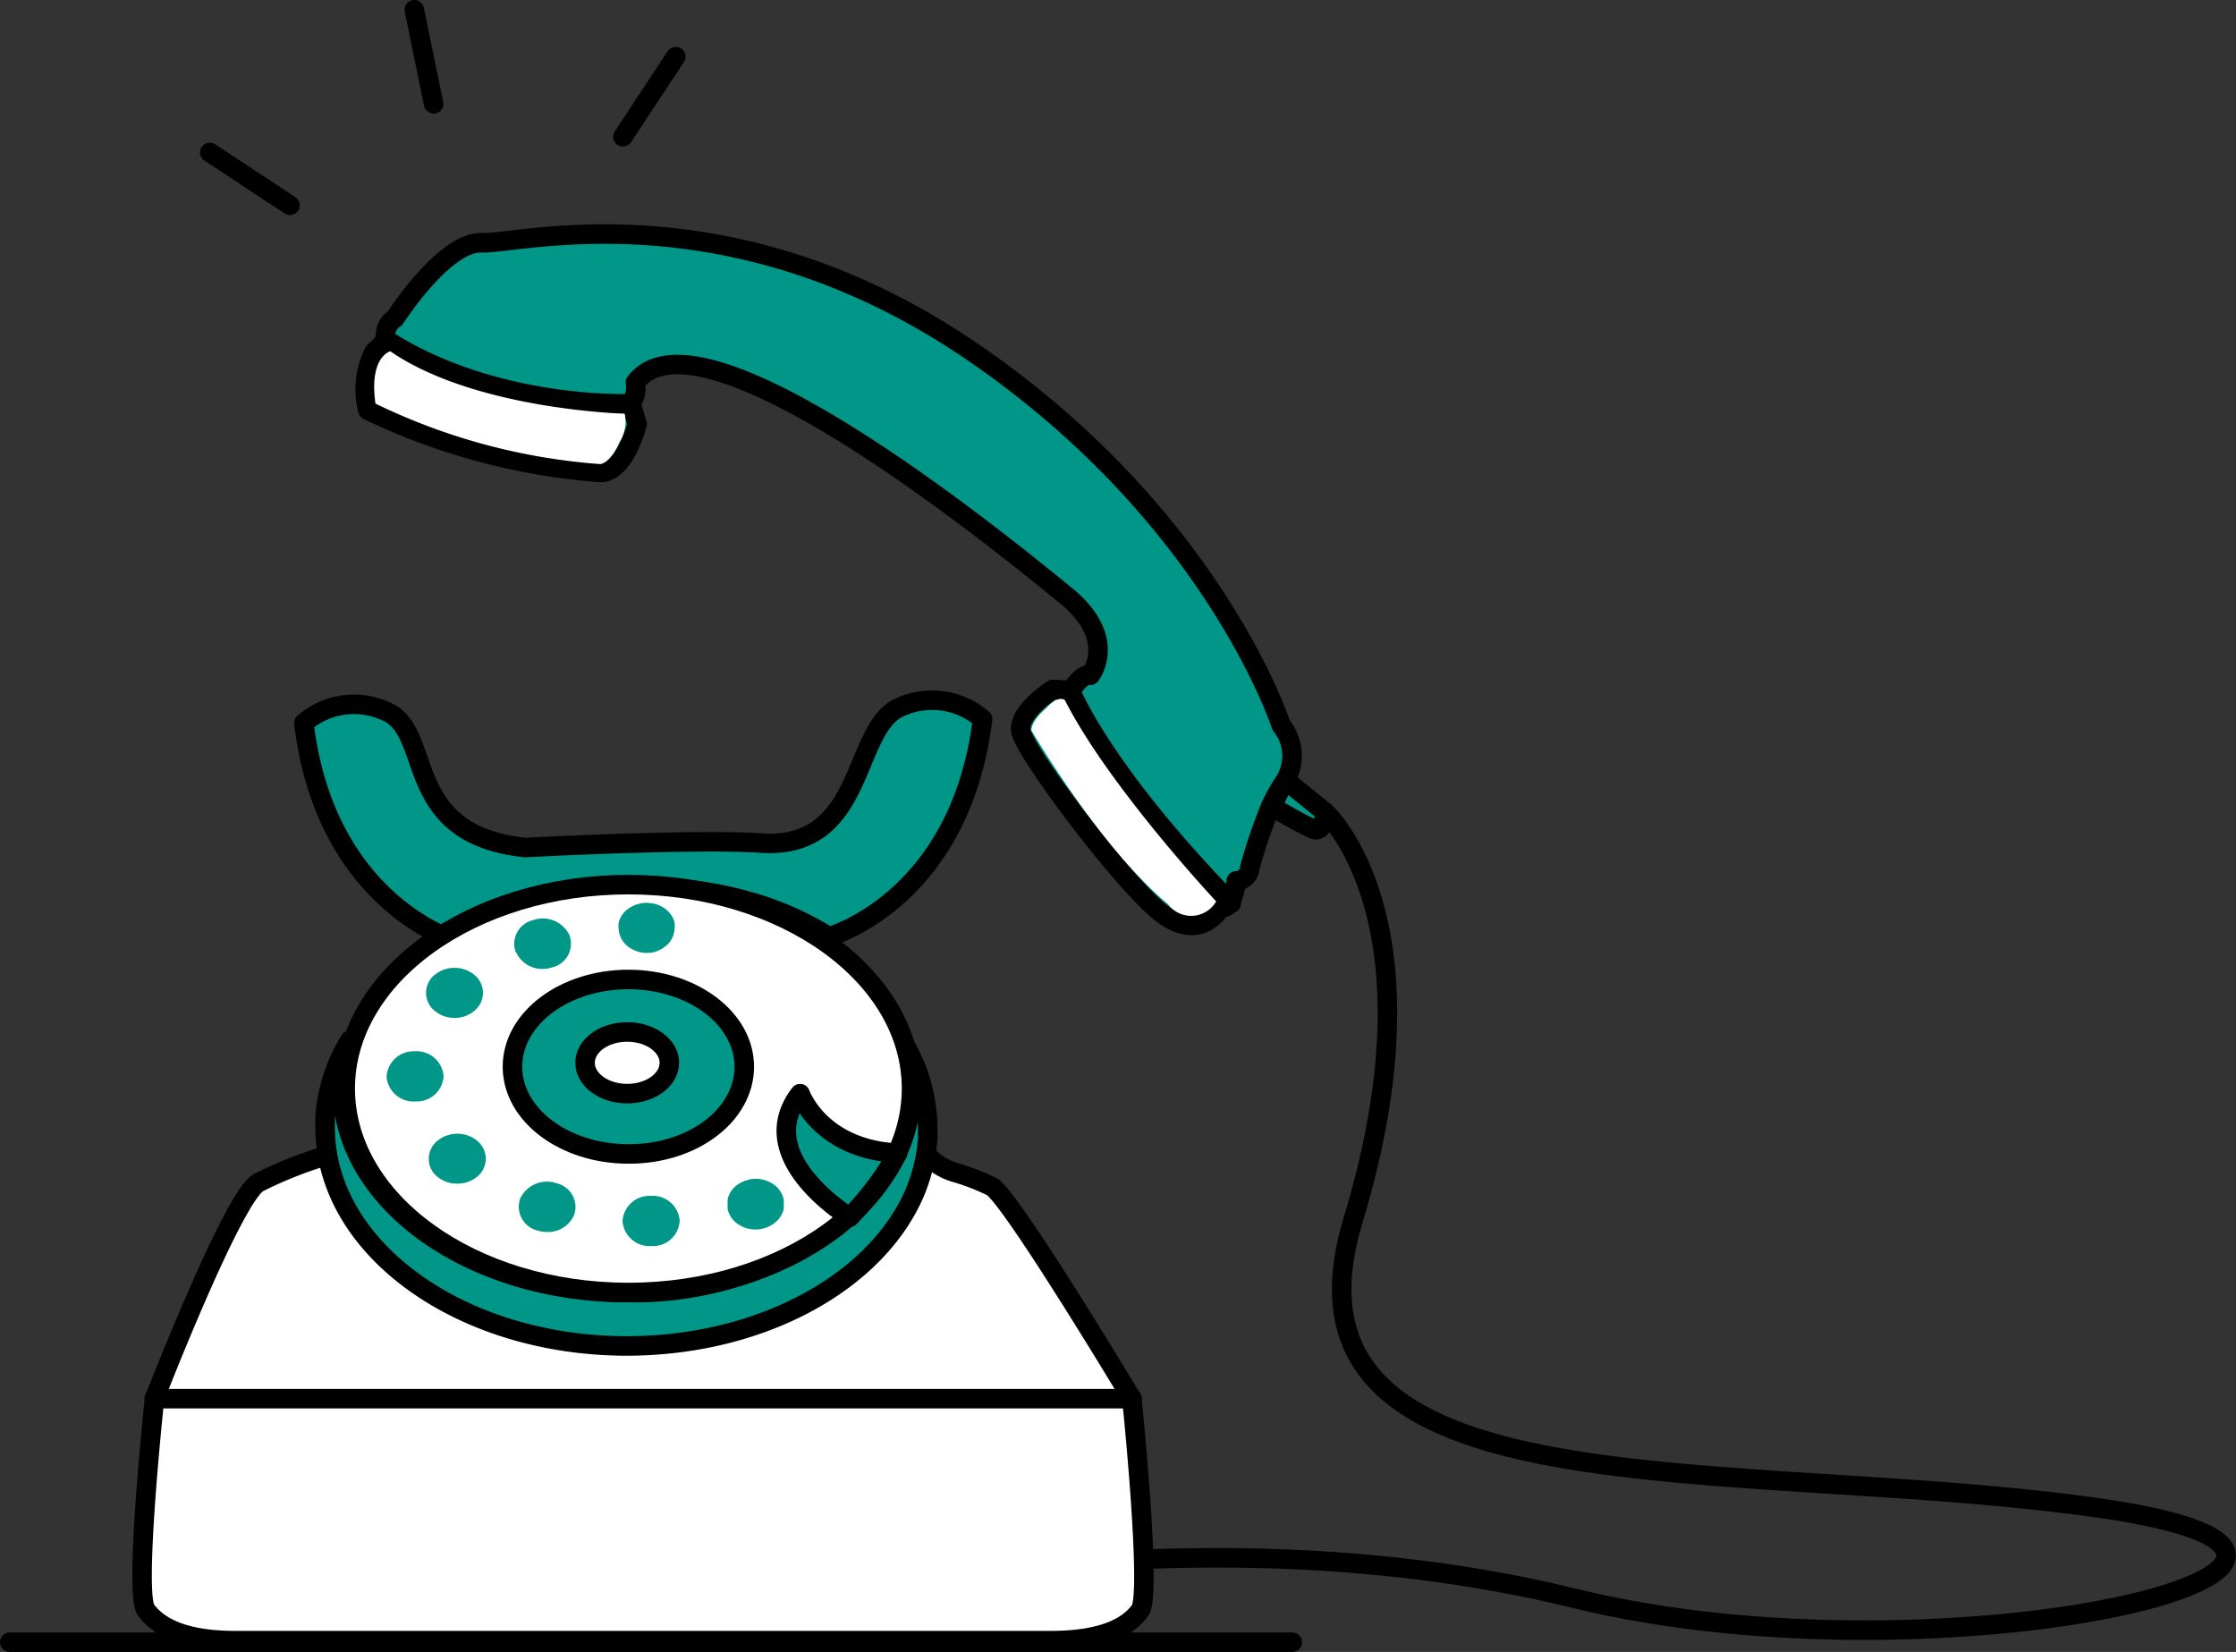 <svg xmlns="http://www.w3.org/2000/svg" viewBox="0 0 114.58 84.65"><rect x="0" y="0" width="114.58" height="84.65" fill="#333333" stroke="none"/><defs/><title>Request_callback</title><g id="Layer_2"><g id="Layer_1-2"><path class="cls-requestcallback1" d="M42.45,81.9s19.22-4.67,38.22,0,45.83-1.89,27-4.61-43,.65-38.33-14.78-1.45-20.91-1.45-20.91" style="fill: none; stroke: #000; stroke-linecap: round; stroke-linejoin: round;"/><line class="cls-requestcallback1" x1="21.23" y1="0.5" x2="22.22" y2="5.32" style="fill: none; stroke: #000; stroke-linecap: round; stroke-linejoin: round;"/><line class="cls-requestcallback1" x1="14.86" y1="10.52" x2="10.75" y2="7.81" style="fill: none; stroke: #000; stroke-linecap: round; stroke-linejoin: round;"/><line class="cls-requestcallback1" x1="31.92" y1="7.01" x2="34.63" y2="2.9" style="fill: none; stroke: #000; stroke-linecap: round; stroke-linejoin: round;"/><path class="cls-requestcallback2" d="M58,71.67S51.77,61.29,50.81,60.8a11.4,11.4,0,0,0-1.9-.73,3.18,3.18,0,0,1-2.15-2.24L46.27,56h0a7.56,7.56,0,0,1-1.05,3.38c-2.06,3.52-6.88,6-12.5,6-7.49,0-13.55-4.41-13.54-9.82,0-.17,0-.33,0-.5h0l-.54,2a3.21,3.21,0,0,1-2.09,2.21,21.21,21.21,0,0,0-3.31,1.33c-1.33.78-5.32,11.06-5.32,11.06S6.85,81.66,7.48,82.5s1.88,1.57,4.59,1.57l20.88,0,20.88,0c2.72,0,4-.72,4.6-1.56S58,71.67,58,71.67Z" style="stroke: #000; stroke-linecap: round; stroke-linejoin: round; fill: #fff;"/><path class="cls-requestcallback3" d="M46.19,36.21a3.92,3.92,0,0,1,4.16.64C49.2,46.16,42.48,48,42.48,48h0a15.79,15.79,0,0,0-3.83-1.73,19.09,19.09,0,0,0-5.52-.81,17.51,17.51,0,0,0-9.73,2.75h0c-.14,0-6.73-2-7.83-11.16a3.91,3.91,0,0,1,4.16-.62c2.57,1,.71,6.33,7.19,7,0,0,8.54-.46,12.08-.23C44.44,43.57,43.62,37.19,46.19,36.21Z" style="stroke: #000; stroke-linecap: round; stroke-linejoin: round; fill: #009688;"/><line class="cls-requestcallback2" x1="58.01" y1="71.67" x2="7.9" y2="71.67" style="stroke: #000; stroke-linecap: round; stroke-linejoin: round; fill: #fff;"/><ellipse class="cls-requestcallback3" cx="33.31" cy="54.59" rx="9.13" ry="7.32" style="stroke: #000; stroke-linecap: round; stroke-linejoin: round; fill: #009688;"/><path class="cls-requestcallback3" d="M42.9,62.83a17.53,17.53,0,0,1-10.79,3.4c-8.06,0-14.58-4.72-14.57-10.5a7.75,7.75,0,0,1,.39-2.42,8.64,8.64,0,0,0-1.27,3.9c0,.19,0,.38,0,.56,0,6.17,6.9,11.18,15.43,11.2,6.4,0,11.9-2.8,14.25-6.8a8.62,8.62,0,0,0,1.2-3.86c0-.16,0-.32,0-.48a8.52,8.52,0,0,0-1.15-4.25,7.64,7.64,0,0,1,.32,2.2,8,8,0,0,1-1.21,4.17" style="stroke: #000; stroke-linecap: round; stroke-linejoin: round; fill: #009688;"/><path class="cls-requestcallback2" d="M32.2,45.33c-8,0-14.51,4.68-14.51,10.45s6.5,10.45,14.51,10.45,14.51-4.68,14.51-10.45S40.21,45.33,32.2,45.33Zm0,13.8c-3.28,0-5.94-2-5.94-4.47s2.66-4.47,5.94-4.47,5.94,2,5.94,4.47S35.52,59.13,32.24,59.13Z" style="stroke: #000; stroke-linecap: round; stroke-linejoin: round; fill: #fff;"/><path class="cls-requestcallback4" d="M33.13,48.83a1.57,1.57,0,0,1-1-.37,1.22,1.22,0,0,1-.43-.91,1,1,0,0,1,0-.25,1.34,1.34,0,0,1,.08-.24,1.25,1.25,0,0,1,.14-.23,1,1,0,0,1,.18-.19,1.59,1.59,0,0,1,1.32-.35,1.33,1.33,0,0,1,.28.07,1.78,1.78,0,0,1,.25.12,1,1,0,0,1,.22.16,1,1,0,0,1,.18.19.93.93,0,0,1,.14.23.91.91,0,0,1,.08.24,1,1,0,0,1,0,.25,1.22,1.22,0,0,1-.43.91l-.22.16-.25.12a1.37,1.37,0,0,1-.28.07A1.42,1.42,0,0,1,33.13,48.83Z" style="fill: #009688;"/><path class="cls-requestcallback4" d="M31.9,62.58a1.38,1.38,0,0,1,1.45-1.3h0a1.38,1.38,0,0,1,1.48,1.27h0a1.37,1.37,0,0,1-1.44,1.3h0A1.39,1.39,0,0,1,31.9,62.58Zm-4.34.48a1.26,1.26,0,0,1-.91-1.63h0a1.51,1.51,0,0,1,1.86-.8h0a1.25,1.25,0,0,1,.91,1.63h0a1.46,1.46,0,0,1-1.38.87h0A1.8,1.8,0,0,1,27.56,63.06ZM22.4,60.29h0a1.18,1.18,0,0,1,0-1.82h0a1.61,1.61,0,0,1,2.07,0h0a1.18,1.18,0,0,1,0,1.81h0a1.54,1.54,0,0,1-1,.37h0A1.58,1.58,0,0,1,22.4,60.29Zm-2.59-5.11a1.38,1.38,0,0,1,1.43-1.31h0a1.39,1.39,0,0,1,1.49,1.26h0a1.37,1.37,0,0,1-1.43,1.31h0A1.39,1.39,0,0,1,19.81,55.19Zm2.47-3.38A1.18,1.18,0,0,1,22.22,50h0a1.61,1.61,0,0,1,2.07-.06h0a1.18,1.18,0,0,1,.07,1.81h0a1.54,1.54,0,0,1-1.07.41h0A1.59,1.59,0,0,1,22.29,51.81Zm4.15-3a1.25,1.25,0,0,1,.88-1.65h0a1.52,1.52,0,0,1,1.87.77h0a1.25,1.25,0,0,1-.88,1.65h0a1.71,1.71,0,0,1-.5.08h0A1.47,1.47,0,0,1,26.44,48.78Z" style="fill: #009688;"/><path class="cls-requestcallback4" d="M38.68,63a1.56,1.56,0,0,1-1-.38,1.7,1.7,0,0,1-.18-.19,1.41,1.41,0,0,1-.13-.23.94.94,0,0,1-.08-.24,1,1,0,0,1,0-.25,1,1,0,0,1,0-.26,1,1,0,0,1,.08-.24,1.13,1.13,0,0,1,.13-.22,1.77,1.77,0,0,1,.18-.2,1.87,1.87,0,0,1,.23-.16l.25-.12.28-.08a1.61,1.61,0,0,1,1.32.35,1.28,1.28,0,0,1,.18.2,1.13,1.13,0,0,1,.13.22,1.46,1.46,0,0,1,.09.24,1.5,1.5,0,0,1,0,.26,1.43,1.43,0,0,1,0,.25,1.28,1.28,0,0,1-.08.24,1.52,1.52,0,0,1-.14.23,1.24,1.24,0,0,1-.18.19A1.56,1.56,0,0,1,38.68,63Z" style="fill: #009688;"/><path class="cls-requestcallback3" d="M46,59.09c-4-.2-5-3.05-5-3.05-2.53,3.26,2.54,6.33,2.54,6.33A15.69,15.69,0,0,0,46,59.09Z" style="stroke: #000; stroke-linecap: round; stroke-linejoin: round; fill: #009688;"/><ellipse class="cls-requestcallback2" cx="32.14" cy="54.46" rx="2.16" ry="1.58" style="stroke: #000; stroke-linecap: round; stroke-linejoin: round; fill: #fff;"/><path class="cls-requestcallback3" d="M67.27,42.48c.63.25.61-.88.61-.88l-2-1.62a9.24,9.24,0,0,0-.68,1.35A21.53,21.53,0,0,0,67.27,42.48Z" style="stroke: #000; stroke-linecap: round; stroke-linejoin: round; fill: #009688;"/><path class="cls-requestcallback3" d="M65.65,37.16S62.2,26.46,49.79,18s-23.18-5.48-25.1-5.56-4.45,3.87-4.45,3.87a1,1,0,0,0-.48.94.29.29,0,0,1,0,.13,2.62,2.62,0,0,1-.58.64,4.22,4.22,0,0,0-.33,3,33.16,33.16,0,0,0,11.92,3.19c1.26,0,1.88-2.48,1.88-2.48l-.32-1.05a1.43,1.43,0,0,0,.23-1.08c3.37-4.47,19.33,8.7,22.06,10.92h0c2.71,2.21,1.26,4.08,1.26,4.08-.41-.15-1,.78-1,.78L54,35.33l-.05,0c-.29.19-1.74,1.18-1.64,2.11s4.82,7.3,7,9.18,3.26-.14,3.26-.14c.63.21.78-1.34.78-1.34a.73.73,0,0,0,.7-.7l.07-.25a28,28,0,0,1,1-2.89A9.23,9.23,0,0,1,65.86,40,2.49,2.49,0,0,0,65.65,37.16Z" style="stroke: #000; stroke-linecap: round; stroke-linejoin: round; fill: #009688;"/><path class="cls-requestcallback1" d="M54.86,35.4s1.53,4,8.23,10.89" style="fill: none; stroke: #000; stroke-linecap: round; stroke-linejoin: round;"/><path class="cls-requestcallback1" d="M32.31,20.69s-7,.29-12.57-3.31" style="fill: none; stroke: #000; stroke-linecap: round; stroke-linejoin: round;"/><path class="cls-requestcallback5" d="M20,18s-1.1.28-.76,2.68a31.56,31.56,0,0,0,11.51,3.1s.51,0,1-1.14a1.91,1.91,0,0,0,.26-1.44S24.36,21,20,18Z" style="fill: #fff;"/><path class="cls-requestcallback5" d="M54.57,35.88s-.32-.32-1,.45c0,0-.69.56-.72,1.09,0,0,3.5,6,7,8.91a1.48,1.48,0,0,0,2.47-.14S56.82,40.31,54.57,35.88Z" style="fill: #fff;"/><line class="cls-requestcallback3" x1="66.22" y1="84.15" x2="0.5" y2="84.15" style="stroke: #000; stroke-linecap: round; stroke-linejoin: round; fill: #009688;"/></g></g></svg>
